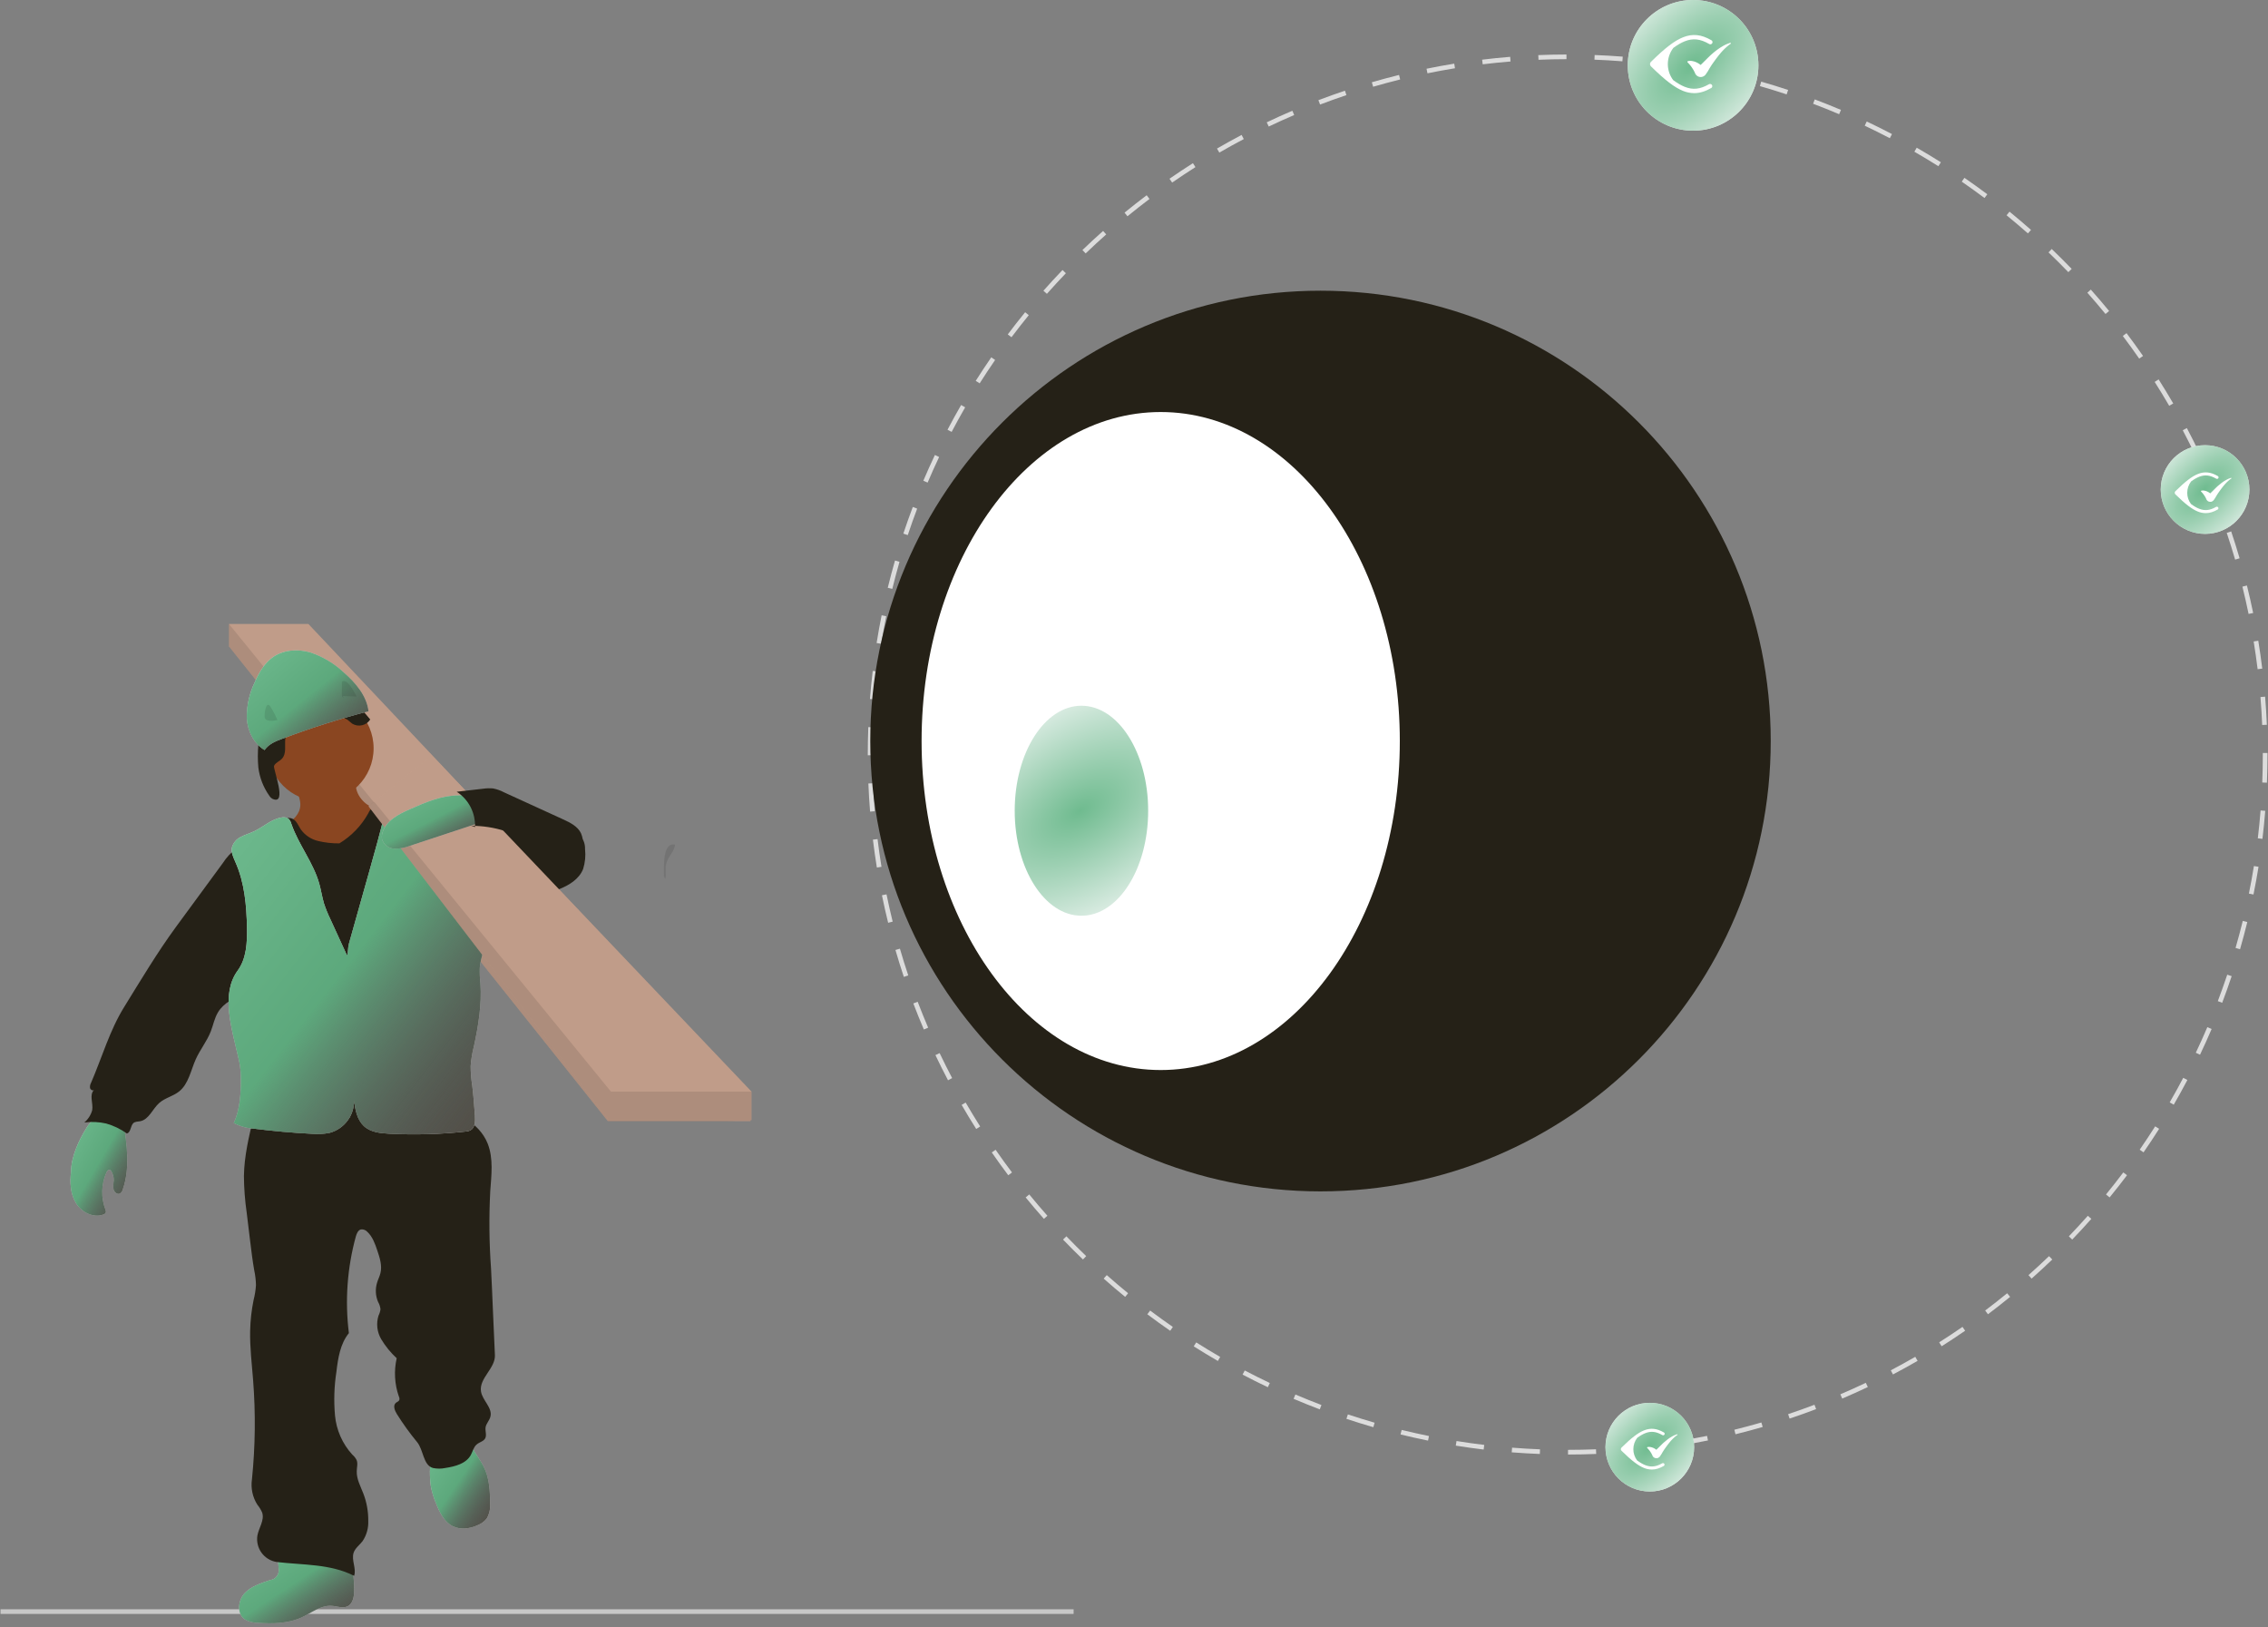 <svg width="389" height="279" viewBox="0 0 389 279" fill="none" xmlns="http://www.w3.org/2000/svg">
<rect x="0" y="0" width="389" height="279" fill="#808080" stroke="none"/>
<g clip-path="url(#clip0_8578_18193)">
<path d="M184.143 275.953H0.09V276.753H184.143V275.953Z" fill="#C8C8C8"/>
<path d="M268.941 249.415L268.941 248.615C270.532 248.614 272.147 248.581 273.742 248.518L273.774 249.317C272.169 249.382 270.543 249.414 268.941 249.415ZM264.11 249.322C262.51 249.26 260.887 249.164 259.286 249.038L259.349 248.24C260.939 248.366 262.552 248.461 264.141 248.523L264.11 249.322ZM278.598 249.027L278.534 248.229C280.122 248.102 281.729 247.941 283.311 247.75L283.407 248.545C281.815 248.737 280.197 248.899 278.598 249.027ZM254.476 248.561C252.881 248.37 251.27 248.144 249.69 247.891L249.817 247.101C251.387 247.353 252.986 247.576 254.571 247.766L254.476 248.561ZM288.192 247.869L288.064 247.079C289.634 246.825 291.223 246.535 292.787 246.217L292.946 247.001C291.372 247.322 289.772 247.614 288.192 247.869H288.192ZM244.935 247.028C243.36 246.709 241.773 246.354 240.218 245.973L240.408 245.196C241.953 245.574 243.529 245.927 245.093 246.243L244.935 247.028ZM297.662 245.941L297.471 245.164C299.02 244.783 300.58 244.365 302.108 243.922L302.331 244.691C300.793 245.137 299.222 245.557 297.662 245.941ZM235.548 244.728C234.005 244.283 232.452 243.801 230.932 243.295L231.185 242.536C232.694 243.038 234.237 243.517 235.769 243.959L235.548 244.728ZM306.945 243.252L306.691 242.493C308.202 241.988 309.723 241.446 311.213 240.88L311.497 241.627C309.997 242.197 308.465 242.744 306.945 243.252ZM226.365 241.671C224.864 241.102 223.352 240.494 221.871 239.863L222.184 239.127C223.656 239.753 225.158 240.358 226.649 240.922L226.365 241.671ZM315.967 239.825L315.653 239.089C317.116 238.464 318.585 237.802 320.018 237.12L320.362 237.843C318.919 238.529 317.44 239.196 315.967 239.825ZM217.454 237.875C216.001 237.185 214.543 236.456 213.123 235.71L213.495 235.002C214.906 235.743 216.353 236.467 217.797 237.152L217.454 237.875ZM324.676 235.684L324.303 234.976C325.712 234.235 327.124 233.455 328.499 232.66L328.9 233.352C327.516 234.153 326.094 234.938 324.676 235.684H324.676ZM208.884 233.372C207.49 232.566 206.097 231.723 204.744 230.866L205.173 230.19C206.516 231.041 207.9 231.878 209.285 232.68L208.884 233.372ZM333.028 230.852L332.599 230.176C333.941 229.326 335.286 228.435 336.598 227.528L337.053 228.186C335.732 229.1 334.378 229.996 333.028 230.852H333.028ZM200.71 228.196C199.386 227.281 198.067 226.33 196.786 225.366L197.268 224.727C198.539 225.684 199.85 226.629 201.165 227.538L200.71 228.196ZM340.969 225.361L340.488 224.722C341.756 223.768 343.027 222.772 344.263 221.762L344.77 222.381C343.525 223.398 342.246 224.401 340.969 225.361ZM192.981 222.382C191.738 221.367 190.5 220.313 189.299 219.248L189.829 218.65C191.022 219.707 192.253 220.754 193.487 221.762L192.981 222.382ZM348.449 219.25L347.918 218.652C349.11 217.595 350.297 216.5 351.446 215.397L352 215.974C350.844 217.084 349.649 218.187 348.449 219.25H348.449ZM185.745 215.971C184.591 214.862 183.441 213.712 182.327 212.554L182.904 211.999C184.011 213.15 185.153 214.292 186.3 215.393L185.745 215.971ZM355.419 212.557L354.842 212.002C355.945 210.855 357.041 209.669 358.1 208.475L358.699 209.006C357.633 210.207 356.529 211.402 355.419 212.557V212.557ZM179.049 209.005C177.982 207.802 176.928 206.565 175.916 205.327L176.536 204.82C177.541 206.05 178.588 207.279 179.648 208.473L179.049 209.005ZM361.834 205.326L361.215 204.82C362.226 203.583 363.224 202.312 364.181 201.041L364.82 201.522C363.857 202.802 362.852 204.081 361.834 205.326V205.326ZM172.933 201.528C171.969 200.248 171.018 198.931 170.106 197.614L170.764 197.158C171.67 198.467 172.615 199.775 173.573 201.047L172.933 201.528ZM367.652 197.6L366.994 197.145C367.903 195.831 368.796 194.483 369.648 193.139L370.324 193.567C369.466 194.92 368.567 196.277 367.652 197.6V197.6ZM167.439 193.59C166.581 192.238 165.739 190.85 164.936 189.463L165.628 189.062C166.426 190.439 167.263 191.818 168.114 193.161L167.439 193.59ZM372.833 189.429L372.141 189.028C372.942 187.643 373.724 186.227 374.465 184.818L375.173 185.191C374.427 186.609 373.64 188.035 372.833 189.429H372.833ZM162.602 185.24C161.857 183.824 161.129 182.373 160.441 180.927L161.163 180.584C161.847 182.02 162.57 183.461 163.31 184.867L162.602 185.24ZM377.34 180.861L376.618 180.518C377.303 179.077 377.968 177.601 378.595 176.132L379.331 176.446C378.7 177.925 378.03 179.411 377.34 180.861ZM158.456 176.534C157.826 175.06 157.219 173.557 156.651 172.065L157.399 171.78C157.963 173.262 158.566 174.755 159.192 176.219L158.456 176.534ZM381.142 171.952L380.393 171.668C380.961 170.171 381.505 168.645 382.009 167.134L382.768 167.387C382.26 168.909 381.713 170.445 381.142 171.952ZM155.024 167.513C154.515 165.992 154.03 164.44 153.583 162.9L154.351 162.677C154.795 164.207 155.277 165.748 155.783 167.259L155.024 167.513ZM384.204 162.771L383.435 162.549C383.877 161.022 384.294 159.462 384.675 157.911L385.451 158.102C385.068 159.663 384.648 161.234 384.204 162.771V162.771ZM152.33 158.232C151.946 156.674 151.588 155.088 151.268 153.517L152.052 153.357C152.37 154.917 152.725 156.493 153.107 158.04L152.33 158.232ZM386.509 153.386L385.724 153.227C386.041 151.668 386.33 150.079 386.584 148.504L387.374 148.631C387.118 150.217 386.827 151.817 386.509 153.386V153.386ZM150.397 148.763C150.14 147.183 149.912 145.574 149.719 143.978L150.513 143.882C150.705 145.467 150.932 147.066 151.187 148.635L150.397 148.763ZM388.047 143.845L387.252 143.749C387.442 142.165 387.603 140.558 387.729 138.973L388.527 139.036C388.399 140.632 388.238 142.25 388.047 143.844V143.845ZM149.234 139.17C149.104 137.572 149.006 135.949 148.941 134.346L149.74 134.313C149.805 135.905 149.903 137.518 150.031 139.106L149.234 139.17ZM388.814 134.212L388.015 134.181C388.077 132.586 388.109 130.971 388.109 129.381L388.109 129.115H388.909L388.909 129.379C388.909 130.981 388.877 132.607 388.814 134.212H388.814ZM149.64 129.513H148.84L148.84 129.379C148.84 127.818 148.87 126.237 148.93 124.682L149.73 124.713C149.67 126.258 149.64 127.828 149.64 129.381L149.64 129.513ZM388.003 124.317C387.937 122.728 387.838 121.115 387.707 119.525L388.505 119.459C388.636 121.061 388.736 122.684 388.803 124.283L388.003 124.317ZM150.01 119.92L149.212 119.858C149.338 118.255 149.498 116.637 149.687 115.048L150.482 115.143C150.294 116.721 150.135 118.329 150.01 119.92ZM387.221 114.749C387.028 113.17 386.799 111.572 386.542 109.996L387.332 109.867C387.591 111.453 387.821 113.063 388.015 114.652L387.221 114.749ZM151.144 110.388L150.354 110.262C150.608 108.677 150.897 107.077 151.215 105.506L151.999 105.664C151.684 107.225 151.396 108.814 151.144 110.388ZM385.671 105.275C385.35 103.711 384.993 102.136 384.61 100.593L385.387 100.401C385.773 101.954 386.132 103.54 386.455 105.114L385.671 105.275ZM153.044 100.978L152.266 100.789C152.647 99.231 153.065 97.659 153.509 96.117L154.278 96.339C153.837 97.871 153.422 99.431 153.044 100.978H153.044ZM383.361 95.958C382.916 94.43 382.433 92.888 381.925 91.377L382.684 91.122C383.195 92.644 383.681 94.195 384.13 95.734L383.361 95.958ZM155.699 91.753L154.939 91.501C155.446 89.977 155.991 88.44 156.561 86.934L157.31 87.217C156.744 88.713 156.202 90.24 155.699 91.753ZM380.303 86.858C379.735 85.37 379.13 83.877 378.506 82.421L379.241 82.106C379.87 83.571 380.479 85.074 381.051 86.573L380.303 86.858ZM159.103 82.751L158.366 82.437C158.995 80.959 159.663 79.473 160.352 78.02L161.075 78.363C160.391 79.806 159.727 81.282 159.103 82.751ZM376.529 78.058C375.844 76.624 375.121 75.184 374.378 73.778L375.086 73.404C375.833 74.82 376.562 76.269 377.251 77.714L376.529 78.058ZM163.223 74.059L162.515 73.688C163.26 72.266 164.046 70.839 164.85 69.447L165.543 69.847C164.745 71.23 163.964 72.647 163.223 74.059L163.223 74.059ZM372.055 69.586C371.255 68.208 370.417 66.83 369.564 65.489L370.24 65.06C371.098 66.41 371.941 67.797 372.747 69.184L372.055 69.586ZM168.03 65.734L167.354 65.306C168.212 63.949 169.11 62.591 170.022 61.27L170.68 61.725C169.774 63.037 168.883 64.386 168.03 65.734V65.734ZM366.91 61.495C366.002 60.187 365.056 58.88 364.098 57.61L364.736 57.127C365.701 58.406 366.654 59.722 367.567 61.039L366.91 61.495ZM173.489 57.826L172.849 57.345C173.813 56.062 174.817 54.781 175.831 53.538L176.451 54.044C175.443 55.279 174.447 56.551 173.489 57.826L173.489 57.826ZM361.131 53.839C360.121 52.608 359.073 51.38 358.015 50.19L358.612 49.658C359.678 50.856 360.733 52.092 361.75 53.332L361.131 53.839ZM179.562 50.384L178.963 49.854C180.025 48.654 181.127 47.458 182.239 46.299L182.816 46.853C181.712 48.004 180.617 49.192 179.562 50.384V50.384ZM354.754 46.666C353.647 45.517 352.503 44.377 351.354 43.276L351.908 42.698C353.064 43.806 354.216 44.955 355.33 46.111L354.754 46.666ZM186.208 43.456L185.653 42.879C186.808 41.768 188.002 40.664 189.201 39.599L189.733 40.197C188.541 41.255 187.355 42.352 186.208 43.456L186.208 43.456ZM347.822 40.024C346.626 38.967 345.394 37.921 344.161 36.915L344.666 36.295C345.908 37.307 347.148 38.36 348.352 39.425L347.822 40.024ZM193.384 37.083L192.877 36.464C194.119 35.447 195.396 34.443 196.674 33.48L197.156 34.118C195.886 35.075 194.617 36.073 193.384 37.083L193.384 37.083ZM340.376 33.955C339.1 32.997 337.787 32.053 336.476 31.149L336.93 30.49C338.25 31.4 339.571 32.351 340.857 33.315L340.376 33.955ZM201.044 31.307L200.588 30.649C201.907 29.735 203.26 28.837 204.61 27.98L205.039 28.656C203.698 29.507 202.354 30.399 201.044 31.307V31.307ZM332.465 28.5C331.116 27.648 329.732 26.812 328.35 26.016L328.75 25.323C330.141 26.124 331.534 26.966 332.893 27.824L332.465 28.5ZM209.137 26.168L208.735 25.475C210.119 24.673 211.539 23.887 212.956 23.139L213.33 23.847C211.922 24.589 210.511 25.37 209.137 26.168V26.168ZM324.138 23.698C322.724 22.958 321.276 22.236 319.833 21.553L320.176 20.829C321.628 21.517 323.087 22.244 324.509 22.989L324.138 23.698ZM217.612 21.698L217.267 20.975C218.71 20.287 220.188 19.619 221.66 18.988L221.975 19.724C220.513 20.35 219.045 21.014 217.612 21.698V21.698ZM315.444 19.583C313.973 18.958 312.471 18.356 310.977 17.792L311.26 17.044C312.763 17.611 314.277 18.218 315.757 18.846L315.444 19.583ZM226.414 17.928L226.129 17.18C227.626 16.61 229.157 16.061 230.679 15.551L230.933 16.31C229.422 16.817 227.901 17.361 226.414 17.928V17.928ZM306.439 16.184C304.927 15.682 303.384 15.205 301.853 14.765L302.074 13.996C303.616 14.439 305.169 14.919 306.691 15.424L306.439 16.184ZM235.515 14.875L235.292 14.107C236.831 13.659 238.401 13.237 239.959 12.851L240.151 13.628C238.604 14.011 237.044 14.431 235.515 14.875V14.875ZM297.213 13.534C295.668 13.157 294.091 12.806 292.527 12.492L292.684 11.707C294.259 12.024 295.847 12.377 297.402 12.757L297.213 13.534ZM244.834 12.571L244.673 11.787C246.242 11.466 247.841 11.172 249.427 10.913L249.555 11.703C247.98 11.96 246.392 12.252 244.834 12.571ZM287.802 11.64C286.228 11.389 284.628 11.167 283.047 10.98L283.141 10.185C284.733 10.373 286.344 10.597 287.928 10.85L287.802 11.64ZM254.308 11.027L254.211 10.232C255.803 10.039 257.421 9.874 259.019 9.744L259.084 10.542C257.496 10.671 255.889 10.834 254.308 11.027H254.308ZM278.269 10.511C276.683 10.387 275.07 10.294 273.476 10.233L273.507 9.433C275.111 9.494 276.734 9.588 278.331 9.713L278.269 10.511ZM263.876 10.249L263.843 9.449C265.443 9.383 267.069 9.348 268.675 9.346L268.676 10.146C267.081 10.149 265.466 10.183 263.876 10.249H263.876Z" fill="#DCDCDC"/>
<path d="M226.488 204.292C269.137 204.292 303.71 169.719 303.71 127.07C303.71 84.421 269.137 49.848 226.488 49.848C183.839 49.848 149.266 84.421 149.266 127.07C149.266 169.719 183.839 204.292 226.488 204.292Z" fill="#252117"/>
<path d="M199.08 183.485C221.73 183.485 240.092 158.226 240.092 127.069C240.092 95.911 221.73 70.652 199.08 70.652C176.43 70.652 158.068 95.911 158.068 127.069C158.068 158.226 176.43 183.485 199.08 183.485Z" fill="white"/>
<path d="M185.485 157.026C191.806 157.026 196.931 148.965 196.931 139.021C196.931 129.077 191.806 121.016 185.485 121.016C179.164 121.016 174.039 129.077 174.039 139.021C174.039 148.965 179.164 157.026 185.485 157.026Z" fill="white"/>
<path d="M185.485 157.026C191.806 157.026 196.931 148.965 196.931 139.021C196.931 129.077 191.806 121.016 185.485 121.016C179.164 121.016 174.039 129.077 174.039 139.021C174.039 148.965 179.164 157.026 185.485 157.026Z" fill="url(#paint0_diamond_8578_18193)" fill-opacity="0.8"/>
<path d="M378.208 91.546C382.406 91.546 385.81 88.143 385.81 83.944C385.81 79.745 382.406 76.342 378.208 76.342C374.009 76.342 370.605 79.745 370.605 83.944C370.605 88.143 374.009 91.546 378.208 91.546Z" fill="white"/>
<path d="M378.208 91.546C382.406 91.546 385.81 88.143 385.81 83.944C385.81 79.745 382.406 76.342 378.208 76.342C374.009 76.342 370.605 79.745 370.605 83.944C370.605 88.143 374.009 91.546 378.208 91.546Z" fill="url(#paint1_diamond_8578_18193)" fill-opacity="0.8"/>
<path d="M290.393 22.407C296.58 22.407 301.596 17.391 301.596 11.203C301.596 5.016 296.58 0 290.393 0C284.205 0 279.189 5.016 279.189 11.203C279.189 17.391 284.205 22.407 290.393 22.407Z" fill="white"/>
<path d="M290.393 22.407C296.58 22.407 301.596 17.391 301.596 11.203C301.596 5.016 296.58 0 290.393 0C284.205 0 279.189 5.016 279.189 11.203C279.189 17.391 284.205 22.407 290.393 22.407Z" fill="url(#paint2_diamond_8578_18193)" fill-opacity="0.8"/>
<path d="M282.969 255.755C287.168 255.755 290.572 252.352 290.572 248.153C290.572 243.954 287.168 240.551 282.969 240.551C278.771 240.551 275.367 243.954 275.367 248.153C275.367 252.352 278.771 255.755 282.969 255.755Z" fill="white"/>
<path d="M282.969 255.755C287.168 255.755 290.572 252.352 290.572 248.153C290.572 243.954 287.168 240.551 282.969 240.551C278.771 240.551 275.367 243.954 275.367 248.153C275.367 252.352 278.771 255.755 282.969 255.755Z" fill="url(#paint3_diamond_8578_18193)" fill-opacity="0.8"/>
<path d="M296.811 7.32C296.604 7.392 296.395 7.463 296.194 7.552L296.041 7.618C295.991 7.641 295.943 7.667 295.897 7.689C295.799 7.74 295.697 7.787 295.601 7.842C295.213 8.057 294.84 8.297 294.485 8.562C294.13 8.827 293.792 9.11 293.465 9.403L293.225 9.628C293.144 9.703 293.066 9.779 292.989 9.855L292.757 10.086L292.529 10.319C292.259 10.605 291.969 10.867 291.691 11.14C291.657 11.112 291.623 11.085 291.589 11.059C291.387 10.904 291.166 10.773 290.932 10.67C290.701 10.566 290.458 10.495 290.207 10.456C290.144 10.448 290.08 10.441 290.017 10.437C289.955 10.433 289.889 10.433 289.826 10.437C289.762 10.441 289.697 10.448 289.634 10.455C289.571 10.465 289.508 10.48 289.446 10.499L289.414 10.662C289.458 10.706 289.499 10.742 289.538 10.783C289.577 10.822 289.614 10.86 289.65 10.9C289.723 10.979 289.79 11.057 289.854 11.135C289.886 11.176 289.918 11.213 289.949 11.252C289.979 11.292 290.01 11.331 290.039 11.369C290.069 11.408 290.096 11.449 290.125 11.487C290.154 11.525 290.18 11.566 290.208 11.604C290.315 11.76 290.414 11.913 290.498 12.062C290.579 12.2 290.65 12.343 290.71 12.49C290.727 12.524 290.735 12.556 290.747 12.588L290.756 12.611L290.761 12.623L290.765 12.633C290.774 12.65 290.783 12.668 290.793 12.685C290.874 12.829 290.99 12.951 291.13 13.042C291.34 13.176 291.591 13.232 291.839 13.199C292.087 13.166 292.314 13.046 292.48 12.861L292.519 12.815L292.532 12.799L292.544 12.783L292.568 12.752C292.695 12.583 292.813 12.407 292.921 12.226C293.029 12.043 293.133 11.861 293.24 11.679C293.346 11.496 293.457 11.322 293.576 11.148L293.754 10.891L293.934 10.637C294.052 10.466 294.176 10.301 294.296 10.137C294.417 9.973 294.543 9.804 294.672 9.644C294.735 9.563 294.797 9.479 294.863 9.4L295.061 9.162C295.127 9.082 295.196 9.007 295.263 8.928L295.366 8.812L295.472 8.7C295.544 8.628 295.613 8.547 295.689 8.475C295.766 8.403 295.834 8.332 295.912 8.261C295.989 8.189 296.065 8.122 296.142 8.051C296.181 8.017 296.22 7.98 296.26 7.948L296.382 7.85L296.504 7.75L296.566 7.7L296.63 7.654C296.715 7.593 296.801 7.531 296.886 7.467L296.811 7.32ZM291.132 11.756L291.137 11.749L291.132 11.756Z" fill="white"/>
<path d="M293.128 14.44C291.607 15.314 290.361 15.448 288.952 14.885C288.347 14.643 287.709 14.275 286.977 13.736C286.375 12.935 286.053 11.963 286.059 10.967C286.065 9.97 286.399 9.002 287.01 8.208C287.728 7.682 288.356 7.322 288.952 7.083C290.361 6.521 291.61 6.655 293.128 7.528C293.171 7.558 293.22 7.579 293.272 7.59C293.323 7.6 293.376 7.6 293.428 7.589C293.479 7.579 293.528 7.557 293.571 7.527C293.613 7.497 293.649 7.458 293.676 7.413C293.703 7.368 293.72 7.319 293.726 7.267C293.732 7.216 293.727 7.163 293.712 7.114C293.696 7.064 293.67 7.018 293.636 6.979C293.601 6.94 293.559 6.908 293.512 6.886C291.79 5.894 290.296 5.743 288.667 6.393C287.209 6.976 285.613 8.196 283.162 10.605C283.11 10.656 283.07 10.716 283.042 10.781C283.014 10.847 283 10.918 283 10.989C283 11.061 283.014 11.131 283.042 11.197C283.07 11.263 283.11 11.323 283.162 11.373C285.616 13.781 287.212 15.002 288.667 15.586C289.277 15.837 289.932 15.969 290.593 15.973C291.535 15.973 292.486 15.68 293.516 15.087C293.599 15.034 293.658 14.953 293.681 14.859C293.704 14.765 293.689 14.665 293.639 14.582C293.59 14.498 293.509 14.437 293.415 14.41C293.321 14.384 293.219 14.394 293.133 14.44H293.128Z" fill="white"/>
<path d="M382.684 81.926C382.539 81.976 382.393 82.026 382.252 82.088L382.145 82.135C382.11 82.151 382.076 82.169 382.043 82.185C381.975 82.22 381.904 82.253 381.836 82.291C381.564 82.442 381.302 82.611 381.053 82.796C380.805 82.982 380.568 83.181 380.338 83.386L380.17 83.544C380.114 83.597 380.058 83.65 380.005 83.703L379.842 83.865L379.682 84.028C379.493 84.229 379.289 84.413 379.094 84.604C379.071 84.585 379.047 84.566 379.023 84.547C378.881 84.438 378.726 84.347 378.562 84.275C378.401 84.202 378.23 84.151 378.054 84.124C378.01 84.118 377.965 84.114 377.921 84.111C377.877 84.108 377.831 84.108 377.787 84.111C377.742 84.114 377.696 84.118 377.652 84.124C377.608 84.131 377.564 84.141 377.52 84.155L377.498 84.269C377.529 84.3 377.557 84.325 377.585 84.353C377.612 84.381 377.638 84.407 377.664 84.435C377.714 84.491 377.762 84.546 377.807 84.601C377.829 84.629 377.852 84.655 377.873 84.683C377.894 84.71 377.916 84.738 377.936 84.765C377.957 84.792 377.976 84.821 377.997 84.847C378.017 84.874 378.035 84.903 378.055 84.93C378.13 85.039 378.199 85.146 378.258 85.25C378.315 85.347 378.364 85.447 378.407 85.551C378.418 85.574 378.424 85.597 378.433 85.619L378.439 85.635L378.442 85.643L378.445 85.65C378.452 85.663 378.458 85.675 378.465 85.687C378.522 85.788 378.603 85.874 378.701 85.937C378.848 86.032 379.025 86.071 379.198 86.048C379.372 86.025 379.532 85.94 379.647 85.811L379.675 85.779L379.684 85.767L379.693 85.756L379.709 85.734C379.799 85.616 379.881 85.493 379.957 85.365C380.033 85.237 380.106 85.109 380.18 84.982C380.255 84.854 380.333 84.731 380.416 84.61L380.541 84.429L380.667 84.251C380.75 84.131 380.837 84.016 380.921 83.901C381.006 83.786 381.094 83.667 381.184 83.555C381.229 83.498 381.272 83.439 381.318 83.384L381.457 83.217C381.503 83.161 381.552 83.108 381.599 83.053L381.671 82.972L381.746 82.893C381.796 82.843 381.844 82.786 381.898 82.735C381.952 82.685 382 82.635 382.054 82.585C382.108 82.535 382.162 82.488 382.215 82.438C382.243 82.414 382.27 82.388 382.298 82.366L382.384 82.297L382.469 82.227L382.513 82.192L382.557 82.16C382.617 82.117 382.677 82.073 382.737 82.029L382.684 81.926ZM378.703 85.036L378.706 85.031L378.703 85.036Z" fill="white"/>
<path d="M380.102 86.918C379.035 87.531 378.161 87.624 377.174 87.23C376.749 87.06 376.301 86.802 375.788 86.424C375.367 85.863 375.141 85.181 375.145 84.483C375.149 83.784 375.383 83.105 375.811 82.548C376.315 82.179 376.756 81.927 377.174 81.76C378.161 81.365 379.037 81.459 380.102 82.072C380.132 82.093 380.166 82.107 380.202 82.115C380.238 82.122 380.275 82.122 380.312 82.114C380.348 82.107 380.382 82.092 380.412 82.071C380.442 82.049 380.467 82.022 380.485 81.991C380.504 81.959 380.516 81.925 380.52 81.888C380.525 81.852 380.521 81.816 380.51 81.781C380.5 81.746 380.482 81.714 380.457 81.686C380.433 81.659 380.404 81.636 380.37 81.621C379.163 80.925 378.116 80.82 376.973 81.275C375.951 81.684 374.832 82.54 373.113 84.229C373.077 84.264 373.049 84.306 373.029 84.353C373.01 84.399 373 84.448 373 84.498C373 84.548 373.01 84.598 373.029 84.644C373.049 84.69 373.077 84.732 373.113 84.767C374.834 86.456 375.953 87.311 376.973 87.721C377.401 87.897 377.86 87.99 378.324 87.992C378.984 87.992 379.651 87.787 380.373 87.371C380.431 87.335 380.473 87.277 380.489 87.211C380.505 87.145 380.495 87.076 380.46 87.017C380.425 86.959 380.369 86.915 380.303 86.897C380.236 86.878 380.165 86.886 380.105 86.918H380.102Z" fill="white"/>
<path d="M287.684 245.926C287.539 245.976 287.393 246.026 287.252 246.088L287.145 246.135C287.11 246.151 287.076 246.169 287.043 246.185C286.975 246.22 286.904 246.253 286.836 246.291C286.564 246.442 286.302 246.611 286.053 246.796C285.805 246.982 285.568 247.181 285.338 247.386L285.17 247.544C285.114 247.597 285.058 247.65 285.005 247.703L284.842 247.865L284.682 248.028C284.493 248.229 284.289 248.413 284.094 248.604C284.071 248.585 284.047 248.566 284.023 248.547C283.881 248.438 283.726 248.347 283.562 248.275C283.401 248.202 283.23 248.151 283.054 248.125C283.01 248.119 282.965 248.114 282.921 248.111C282.877 248.108 282.831 248.108 282.787 248.111C282.742 248.114 282.696 248.119 282.652 248.124C282.608 248.131 282.564 248.141 282.52 248.155L282.498 248.269C282.529 248.3 282.557 248.325 282.585 248.353C282.612 248.381 282.638 248.407 282.664 248.435C282.714 248.491 282.762 248.546 282.807 248.601C282.829 248.629 282.852 248.655 282.873 248.683C282.894 248.71 282.916 248.738 282.936 248.765C282.957 248.792 282.976 248.821 282.997 248.847C283.017 248.874 283.035 248.903 283.055 248.93C283.13 249.039 283.199 249.146 283.258 249.25C283.315 249.347 283.364 249.447 283.407 249.551C283.418 249.574 283.424 249.597 283.433 249.619L283.439 249.635L283.442 249.643L283.445 249.65C283.452 249.663 283.458 249.675 283.465 249.687C283.522 249.788 283.603 249.874 283.701 249.937C283.848 250.032 284.025 250.071 284.198 250.048C284.372 250.025 284.532 249.94 284.647 249.811L284.675 249.779L284.684 249.767L284.693 249.756L284.709 249.734C284.799 249.616 284.881 249.492 284.957 249.365C285.033 249.237 285.106 249.109 285.18 248.982C285.255 248.854 285.333 248.731 285.416 248.61L285.541 248.429L285.667 248.251C285.75 248.131 285.837 248.016 285.921 247.901C286.006 247.786 286.094 247.667 286.184 247.555C286.229 247.498 286.272 247.439 286.318 247.384L286.457 247.217C286.503 247.161 286.552 247.108 286.599 247.053L286.671 246.972L286.746 246.893C286.796 246.843 286.844 246.786 286.898 246.735C286.952 246.685 287 246.635 287.054 246.585C287.108 246.535 287.162 246.488 287.215 246.438C287.243 246.414 287.27 246.388 287.298 246.366L287.384 246.297L287.469 246.227L287.513 246.192L287.557 246.16C287.617 246.117 287.677 246.073 287.737 246.029L287.684 245.926ZM283.703 249.036L283.706 249.031L283.703 249.036Z" fill="white"/>
<path d="M285.102 250.918C284.035 251.531 283.161 251.624 282.174 251.23C281.749 251.06 281.301 250.802 280.788 250.424C280.367 249.863 280.141 249.181 280.145 248.483C280.149 247.784 280.383 247.105 280.811 246.548C281.315 246.179 281.756 245.927 282.174 245.76C283.161 245.365 284.037 245.459 285.102 246.071C285.132 246.093 285.166 246.107 285.202 246.115C285.238 246.122 285.275 246.122 285.312 246.114C285.348 246.107 285.382 246.092 285.412 246.071C285.442 246.049 285.467 246.022 285.485 245.991C285.504 245.959 285.516 245.925 285.52 245.888C285.525 245.852 285.521 245.816 285.51 245.781C285.5 245.746 285.482 245.714 285.457 245.686C285.433 245.659 285.404 245.637 285.37 245.621C284.163 244.926 283.116 244.82 281.973 245.275C280.951 245.684 279.832 246.54 278.113 248.229C278.077 248.264 278.049 248.306 278.029 248.353C278.01 248.399 278 248.448 278 248.498C278 248.548 278.01 248.598 278.029 248.644C278.049 248.69 278.077 248.732 278.113 248.767C279.834 250.456 280.953 251.312 281.973 251.721C282.401 251.897 282.86 251.99 283.324 251.992C283.984 251.992 284.651 251.787 285.373 251.371C285.431 251.335 285.473 251.277 285.489 251.211C285.505 251.145 285.495 251.076 285.46 251.017C285.425 250.959 285.369 250.915 285.303 250.897C285.236 250.878 285.165 250.886 285.105 250.918H285.102Z" fill="white"/>
<path opacity="0.1" d="M113.884 149.945C113.865 150.074 113.876 150.206 113.918 150.33C113.959 150.454 114.029 150.567 114.122 150.659C114.287 149.854 114.071 149.003 114.241 148.192C114.491 146.973 115.676 146.054 115.778 144.829C113.606 144.403 113.901 148.629 113.884 149.945Z" fill="black"/>
<path opacity="0.1" d="M128.719 187.361V191.989L124.812 192.25H104.258V187.361H128.719Z" fill="black"/>
<path d="M128.718 187.36V192.249H104.256L39.272 110.845V107H52.895L128.718 187.36Z" fill="#D5AD98"/>
<path opacity="0.1" d="M128.718 187.36V192.249H104.256L39.272 110.845V107H52.895L128.718 187.36Z" fill="black"/>
<path opacity="0.1" d="M128.718 187.36V192.249H104.256L39.272 110.845V107L104.608 187.36H128.718Z" fill="black"/>
<path d="M47.791 268.951C47.834 269.181 47.829 269.418 47.776 269.646C47.724 269.874 47.624 270.088 47.485 270.276C47.345 270.464 47.169 270.621 46.966 270.738C46.763 270.854 46.538 270.928 46.306 270.953C44.729 271.486 43.056 272.014 41.938 273.222C40.821 274.43 40.6 276.67 41.938 277.651C42.623 278.064 43.408 278.278 44.207 278.27C46.776 278.445 49.453 278.411 51.784 277.322C53.452 276.551 55.023 275.235 56.855 275.354C57.802 275.411 58.811 275.854 59.656 275.422C60.501 274.991 60.74 273.789 60.745 272.785C60.767 270.69 60.451 268.604 59.809 266.609C59.724 266.337 56.117 266.127 55.686 266.042L51.313 265.475C50.485 265.367 48.699 264.743 48.047 265.435C47.395 266.127 47.791 268.129 47.791 268.951Z" fill="white"/>
<path d="M47.791 268.951C47.834 269.181 47.829 269.418 47.776 269.646C47.724 269.874 47.624 270.088 47.485 270.276C47.345 270.464 47.169 270.621 46.966 270.738C46.763 270.854 46.538 270.928 46.306 270.953C44.729 271.486 43.056 272.014 41.938 273.222C40.821 274.43 40.6 276.67 41.938 277.651C42.623 278.064 43.408 278.278 44.207 278.27C46.776 278.445 49.453 278.411 51.784 277.322C53.452 276.551 55.023 275.235 56.855 275.354C57.802 275.411 58.811 275.854 59.656 275.422C60.501 274.991 60.74 273.789 60.745 272.785C60.767 270.69 60.451 268.604 59.809 266.609C59.724 266.337 56.117 266.127 55.686 266.042L51.313 265.475C50.485 265.367 48.699 264.743 48.047 265.435C47.395 266.127 47.791 268.129 47.791 268.951Z" fill="url(#paint4_linear_8578_18193)" fill-opacity="0.8"/>
<path d="M47.791 268.951C47.834 269.181 47.829 269.418 47.776 269.646C47.724 269.874 47.624 270.088 47.485 270.276C47.345 270.464 47.169 270.621 46.966 270.738C46.763 270.854 46.538 270.928 46.306 270.953C44.729 271.486 43.056 272.014 41.938 273.222C40.821 274.43 40.6 276.67 41.938 277.651C42.623 278.064 43.408 278.278 44.207 278.27C46.776 278.445 49.453 278.411 51.784 277.322C53.452 276.551 55.023 275.235 56.855 275.354C57.802 275.411 58.811 275.854 59.656 275.422C60.501 274.991 60.74 273.789 60.745 272.785C60.767 270.69 60.451 268.604 59.809 266.609C59.724 266.337 56.117 266.127 55.686 266.042L51.313 265.475C50.485 265.367 48.699 264.743 48.047 265.435C47.395 266.127 47.791 268.129 47.791 268.951Z" fill="url(#paint5_linear_8578_18193)" fill-opacity="0.8"/>
<path d="M73.886 254.795C74.071 255.817 74.372 256.814 74.782 257.767C75.389 259.31 76.166 260.949 77.652 261.698C79.002 262.372 80.658 262.129 82.03 261.488C82.603 261.25 83.105 260.87 83.488 260.382C83.931 259.61 84.129 258.722 84.055 257.835C84.055 255.64 83.925 253.372 82.921 251.421C82.059 249.719 80.556 248.256 80.533 246.373L75.366 247.371C75.09 247.398 74.826 247.502 74.606 247.672C74.443 247.844 74.329 248.058 74.277 248.29C73.726 250.412 73.593 252.622 73.886 254.795Z" fill="white"/>
<path d="M73.886 254.795C74.071 255.817 74.372 256.814 74.782 257.767C75.389 259.31 76.166 260.949 77.652 261.698C79.002 262.372 80.658 262.129 82.03 261.488C82.603 261.25 83.105 260.87 83.488 260.382C83.931 259.61 84.129 258.722 84.055 257.835C84.055 255.64 83.925 253.372 82.921 251.421C82.059 249.719 80.556 248.256 80.533 246.373L75.366 247.371C75.09 247.398 74.826 247.502 74.606 247.672C74.443 247.844 74.329 248.058 74.277 248.29C73.726 250.412 73.593 252.622 73.886 254.795Z" fill="url(#paint6_linear_8578_18193)" fill-opacity="0.8"/>
<path d="M73.886 254.795C74.071 255.817 74.372 256.814 74.782 257.767C75.389 259.31 76.166 260.949 77.652 261.698C79.002 262.372 80.658 262.129 82.03 261.488C82.603 261.25 83.105 260.87 83.488 260.382C83.931 259.61 84.129 258.722 84.055 257.835C84.055 255.64 83.925 253.372 82.921 251.421C82.059 249.719 80.556 248.256 80.533 246.373L75.366 247.371C75.09 247.398 74.826 247.502 74.606 247.672C74.443 247.844 74.329 248.058 74.277 248.29C73.726 250.412 73.593 252.622 73.886 254.795Z" fill="url(#paint7_linear_8578_18193)" fill-opacity="0.8"/>
<path d="M12.187 200.916C11.971 202.742 12.062 204.698 13.015 206.275C13.967 207.852 15.975 208.895 17.711 208.266C17.8 208.243 17.883 208.203 17.956 208.147C18.029 208.092 18.09 208.022 18.136 207.943C18.182 207.751 18.156 207.549 18.062 207.375C17.296 205.331 17.359 203.068 18.238 201.069C18.352 200.808 18.596 200.502 18.862 200.604C18.974 200.66 19.063 200.752 19.117 200.865C19.392 201.34 19.529 201.881 19.514 202.43C19.434 202.927 19.419 203.432 19.469 203.933C19.577 204.421 20.099 204.88 20.552 204.67C20.683 204.59 20.797 204.483 20.886 204.357C20.974 204.232 21.036 204.089 21.068 203.938C22.333 200.28 21.76 196.282 21.182 192.454C21.187 192.366 21.172 192.278 21.139 192.196C21.106 192.114 21.056 192.041 20.991 191.981C20.927 191.921 20.85 191.876 20.767 191.849C20.683 191.822 20.594 191.813 20.507 191.824C17.83 191.558 16.367 190.917 14.835 193.406C13.52 195.505 12.187 198.392 12.187 200.916Z" fill="white"/>
<path d="M12.187 200.916C11.971 202.742 12.062 204.698 13.015 206.275C13.967 207.852 15.975 208.895 17.711 208.266C17.8 208.243 17.883 208.203 17.956 208.147C18.029 208.092 18.09 208.022 18.136 207.943C18.182 207.751 18.156 207.549 18.062 207.375C17.296 205.331 17.359 203.068 18.238 201.069C18.352 200.808 18.596 200.502 18.862 200.604C18.974 200.66 19.063 200.752 19.117 200.865C19.392 201.34 19.529 201.881 19.514 202.43C19.434 202.927 19.419 203.432 19.469 203.933C19.577 204.421 20.099 204.88 20.552 204.67C20.683 204.59 20.797 204.483 20.886 204.357C20.974 204.232 21.036 204.089 21.068 203.938C22.333 200.28 21.76 196.282 21.182 192.454C21.187 192.366 21.172 192.278 21.139 192.196C21.106 192.114 21.056 192.041 20.991 191.981C20.927 191.921 20.85 191.876 20.767 191.849C20.683 191.822 20.594 191.813 20.507 191.824C17.83 191.558 16.367 190.917 14.835 193.406C13.52 195.505 12.187 198.392 12.187 200.916Z" fill="url(#paint8_linear_8578_18193)" fill-opacity="0.8"/>
<path d="M12.187 200.916C11.971 202.742 12.062 204.698 13.015 206.275C13.967 207.852 15.975 208.895 17.711 208.266C17.8 208.243 17.883 208.203 17.956 208.147C18.029 208.092 18.09 208.022 18.136 207.943C18.182 207.751 18.156 207.549 18.062 207.375C17.296 205.331 17.359 203.068 18.238 201.069C18.352 200.808 18.596 200.502 18.862 200.604C18.974 200.66 19.063 200.752 19.117 200.865C19.392 201.34 19.529 201.881 19.514 202.43C19.434 202.927 19.419 203.432 19.469 203.933C19.577 204.421 20.099 204.88 20.552 204.67C20.683 204.59 20.797 204.483 20.886 204.357C20.974 204.232 21.036 204.089 21.068 203.938C22.333 200.28 21.76 196.282 21.182 192.454C21.187 192.366 21.172 192.278 21.139 192.196C21.106 192.114 21.056 192.041 20.991 191.981C20.927 191.921 20.85 191.876 20.767 191.849C20.683 191.822 20.594 191.813 20.507 191.824C17.83 191.558 16.367 190.917 14.835 193.406C13.52 195.505 12.187 198.392 12.187 200.916Z" fill="url(#paint9_linear_8578_18193)" fill-opacity="0.8"/>
<path d="M43.483 191.607C42.689 194.908 41.889 198.249 41.838 201.64C41.852 203.753 42.011 205.862 42.314 207.953L42.91 212.864C43.114 214.52 43.312 216.171 43.602 217.81C43.786 218.654 43.887 219.515 43.902 220.379C43.847 221.231 43.712 222.076 43.5 222.903C43.143 224.64 42.944 226.405 42.904 228.177C42.842 231.013 43.193 233.849 43.415 236.685C43.856 242.336 43.79 248.015 43.216 253.654C42.987 255.176 43.318 256.73 44.146 258.027C44.483 258.436 44.759 258.89 44.969 259.377C45.394 260.675 44.401 261.974 44.146 263.307C43.983 264.346 44.239 265.408 44.858 266.259C45.477 267.109 46.408 267.68 47.447 267.844C51.984 268.383 56.646 268.139 60.736 270.215C61.167 268.956 60.225 267.527 60.656 266.245C60.928 265.451 61.677 264.935 62.188 264.266C62.873 263.246 63.215 262.034 63.163 260.806C63.183 259.203 62.898 257.612 62.324 256.116C61.842 254.868 61.15 253.637 61.189 252.299C61.189 251.641 61.422 250.949 61.155 250.342C60.972 249.993 60.724 249.683 60.424 249.429C58.729 247.572 57.687 245.212 57.457 242.708C57.236 240.223 57.316 237.721 57.696 235.256C57.974 232.907 58.348 230.429 59.839 228.597C59.148 223.042 59.554 217.406 61.036 212.008C61.184 211.509 61.416 210.93 61.927 210.811C62.129 210.79 62.334 210.819 62.524 210.894C62.713 210.969 62.882 211.088 63.016 211.242C63.906 212.076 64.331 213.284 64.717 214.441C65.142 215.694 65.573 217.033 65.25 218.315C65.114 218.882 64.842 219.381 64.683 219.925C64.338 221.019 64.398 222.201 64.853 223.255C65.075 223.639 65.214 224.066 65.261 224.508C65.209 224.887 65.094 225.255 64.921 225.597C64.711 226.268 64.644 226.976 64.725 227.675C64.806 228.373 65.033 229.047 65.392 229.652C66.115 230.856 67.007 231.951 68.04 232.902C67.547 235.079 67.674 237.35 68.409 239.458C68.462 239.553 68.496 239.658 68.509 239.766C68.521 239.874 68.513 239.983 68.483 240.088C68.381 240.303 68.12 240.383 67.916 240.536C67.349 241.001 67.7 241.88 68.08 242.487C69.122 244.152 70.272 245.748 71.523 247.262C72.657 248.618 72.555 251.232 74.245 251.72C74.955 251.873 75.69 251.873 76.4 251.72C78.068 251.465 79.928 250.983 80.745 249.508C81.079 248.901 81.216 248.164 81.737 247.71C82.259 247.257 82.934 247.177 83.223 246.633C83.513 246.088 83.189 245.374 83.286 244.744C83.382 244.115 83.932 243.61 84.108 242.946C84.528 241.415 82.741 240.156 82.497 238.59C82.146 236.322 85.004 234.62 84.885 232.352C84.635 227.423 84.477 222.472 84.222 217.543C83.901 213.128 83.856 208.698 84.085 204.277C84.284 201.527 84.653 198.646 83.643 196.088C82.191 192.481 78.187 190.456 74.313 190.07C70.44 189.684 66.577 190.603 62.738 191.204C56.365 192.187 49.891 192.322 43.483 191.607Z" fill="#252117"/>
<path d="M54.994 137.4C60.012 137.4 64.08 133.332 64.08 128.314C64.08 123.296 60.012 119.229 54.994 119.229C49.976 119.229 45.908 123.296 45.908 128.314C45.908 133.332 49.976 137.4 54.994 137.4Z" fill="#8A4621"/>
<path d="M51.295 139.094C50.987 139.813 50.468 140.421 49.807 140.839C49.146 141.257 48.373 141.465 47.592 141.436C47.263 142.797 48.051 144.17 48.953 145.242C50.826 147.421 53.245 149.061 55.963 149.993C58.681 150.925 61.598 151.116 64.414 150.545C65.509 150.349 66.549 149.915 67.459 149.274C68.687 148.25 69.51 146.823 69.785 145.248C70.046 143.683 70.12 142.094 70.006 140.512C70.038 140.199 69.948 139.887 69.756 139.638C69.529 139.463 69.249 139.371 68.962 139.377C67.045 139.207 65.043 139.134 63.359 138.192C61.674 137.251 60.478 135.124 61.289 133.377C61.158 133.649 57.846 133.78 57.409 133.836C56.042 134.029 54.676 134.245 53.315 134.494C52.66 134.53 52.014 134.652 51.392 134.857C50.569 135.283 50.876 135.073 51.069 135.844C51.358 137.024 51.783 137.869 51.295 139.094Z" fill="#8A4621"/>
<path d="M58.21 144.617C56.986 144.631 55.765 144.496 54.574 144.214C53.372 143.933 52.312 143.226 51.591 142.224C51.171 141.588 50.899 140.789 50.23 140.431C49.135 139.864 47.887 140.823 47.014 141.702C46.219 142.569 45.297 143.311 44.28 143.902C43.066 144.543 41.649 144.77 40.503 145.524C39.608 146.201 38.84 147.03 38.234 147.975L30.198 158.921C26.971 163.322 24.163 168.046 21.288 172.691C18.798 176.712 17.494 181.34 15.616 185.679C15.467 185.945 15.406 186.25 15.44 186.552C15.508 186.847 15.866 187.086 16.115 186.915C15.27 187.755 16.013 189.184 15.815 190.364C15.589 191.189 15.118 191.927 14.465 192.479C15.713 192.316 16.98 192.376 18.208 192.655C19.477 193.015 20.674 193.59 21.747 194.357C22.433 194.249 22.371 193.029 22.881 192.576C23.188 192.309 23.641 192.343 24.044 192.264C25.558 191.969 26.16 190.148 27.322 189.122C28.292 188.265 29.665 187.987 30.691 187.182C32.359 185.872 32.716 183.541 33.589 181.607C34.332 179.968 35.501 178.539 36.153 176.86C36.578 175.771 36.782 174.591 37.389 173.587C38.359 171.965 40.185 171.103 41.927 170.326C43.027 169.833 44.195 169.322 45.38 169.402C45.318 172.039 44.983 174.637 45.556 177.211C45.755 178.119 46.033 179.004 46.271 179.905C47.354 183.966 47.609 188.197 47.66 192.383C50.266 191.787 52.928 191.467 55.601 191.43C57.705 191.368 59.803 191.64 61.907 191.6C64.403 191.555 66.87 191.073 69.366 190.903C71.861 190.732 74.47 190.903 76.676 192.037C76.497 188.443 76.598 184.84 76.977 181.261L77.578 175.623C77.714 173.985 77.966 172.359 78.332 170.757C78.661 169.464 79.138 168.216 79.501 166.929C80.777 162.392 80.544 157.548 80.3 152.824C80.176 150.396 79.24 148.009 78.139 145.848C77.741 145.045 77.286 144.272 76.778 143.534C75.449 141.702 73.677 140.236 71.628 139.274C69.579 138.312 67.32 137.885 65.061 138.032C64.772 138.041 64.488 138.103 64.222 138.214C63.743 138.52 63.369 138.965 63.15 139.49C61.976 141.599 60.274 143.366 58.21 144.617Z" fill="#252117"/>
<path d="M47.004 131.325C47.259 130.758 47.945 130.548 48.365 130.094C49.17 129.232 48.807 127.854 48.932 126.691C49.136 124.99 50.549 123.566 52.165 122.959C53.813 122.43 55.567 122.319 57.269 122.636C58.089 122.696 58.88 122.959 59.572 123.402C59.867 123.617 60.139 123.895 60.417 124.094C60.924 124.4 61.53 124.496 62.106 124.361C62.683 124.227 63.184 123.872 63.502 123.373C61.495 120.957 59.271 118.405 56.22 117.662C55.173 117.448 54.107 117.348 53.038 117.362C51.626 117.333 50.169 117.311 48.864 117.849C47.089 118.581 45.841 120.265 45.2 122.08C44.64 123.92 44.34 125.829 44.31 127.752C44.194 129.035 44.194 130.326 44.31 131.609C44.529 133.361 45.18 135.031 46.204 136.469C46.343 136.692 46.538 136.875 46.771 136.997C49.358 138.131 46.794 131.796 47.004 131.325Z" fill="#252117"/>
<path d="M63.207 121.971C62.895 119.3 60.989 117.093 58.964 115.318C57.333 113.779 55.389 112.609 53.264 111.887C51.126 111.257 48.665 111.394 46.833 112.67C45.358 113.696 44.422 115.33 43.702 116.974C42.756 118.915 42.287 121.054 42.335 123.213C42.477 125.357 43.521 127.529 45.381 128.612C46.05 127.626 47.213 127.115 48.33 126.712C53.2 124.865 58.166 123.282 63.207 121.971Z" fill="white"/>
<path d="M63.207 121.971C62.895 119.3 60.989 117.093 58.964 115.318C57.333 113.779 55.389 112.609 53.264 111.887C51.126 111.257 48.665 111.394 46.833 112.67C45.358 113.696 44.422 115.33 43.702 116.974C42.756 118.915 42.287 121.054 42.335 123.213C42.477 125.357 43.521 127.529 45.381 128.612C46.05 127.626 47.213 127.115 48.33 126.712C53.2 124.865 58.166 123.282 63.207 121.971Z" fill="url(#paint10_linear_8578_18193)" fill-opacity="0.8"/>
<path d="M63.207 121.971C62.895 119.3 60.989 117.093 58.964 115.318C57.333 113.779 55.389 112.609 53.264 111.887C51.126 111.257 48.665 111.394 46.833 112.67C45.358 113.696 44.422 115.33 43.702 116.974C42.756 118.915 42.287 121.054 42.335 123.213C42.477 125.357 43.521 127.529 45.381 128.612C46.05 127.626 47.213 127.115 48.33 126.712C53.2 124.865 58.166 123.282 63.207 121.971Z" fill="url(#paint11_linear_8578_18193)" fill-opacity="0.8"/>
<path opacity="0.1" d="M46.004 120.862C46.185 120.862 46.304 121.049 46.395 121.202C46.857 121.921 47.253 122.681 47.58 123.471C46.917 123.612 45.777 123.771 45.448 123.187C45.272 122.892 45.482 120.833 46.004 120.862Z" fill="black"/>
<path opacity="0.1" d="M58.93 119.58C58.794 119.71 58.635 119.444 58.635 119.251V117.05C58.632 116.989 58.645 116.928 58.675 116.875C58.699 116.848 58.727 116.826 58.759 116.81C58.792 116.795 58.827 116.786 58.862 116.784C59.322 116.733 59.702 117.124 59.996 117.498C60.444 118.105 60.833 118.753 61.159 119.432L58.76 119.359" fill="black"/>
<path d="M88.872 156.018C89.394 155.523 89.952 155.066 90.54 154.651C92.111 153.602 94.011 153.188 95.775 152.519C97.538 151.85 99.331 150.766 100.017 149.008C100.361 147.909 100.473 146.75 100.346 145.605C100.362 145.126 100.277 144.649 100.096 144.204C99.88 143.812 99.573 143.477 99.2 143.229C96.807 141.459 93.597 141.318 90.625 141.499C84.073 141.905 77.651 143.509 71.676 146.229C71.36 146.334 71.083 146.531 70.882 146.796C70.766 147.042 70.713 147.313 70.729 147.585C70.623 149.257 70.841 150.934 71.37 152.525C72.153 154.544 73.763 156.171 74.438 158.23C74.745 159.155 74.847 160.136 75.113 161.066C75.332 162.027 75.9 162.872 76.707 163.437C78.947 164.775 81.063 162.977 82.617 161.582L88.872 156.018Z" fill="#252117"/>
<path d="M59.533 163.873L56.657 157.601C56.236 156.731 55.872 155.835 55.568 154.918C55.239 153.823 55.081 152.689 54.774 151.589C53.765 147.925 51.218 144.874 49.976 141.284C49.898 140.959 49.738 140.661 49.511 140.416C49.33 140.288 49.123 140.201 48.904 140.162C48.685 140.122 48.461 140.132 48.246 140.189C46.511 140.49 45.155 141.811 43.567 142.56C42.83 142.9 42.036 143.127 41.299 143.518C40.93 143.693 40.604 143.945 40.341 144.257C40.079 144.569 39.887 144.934 39.779 145.327C39.603 146.195 40.034 147.029 40.397 147.874C41.94 151.356 42.291 155.247 42.359 159.058C42.41 161.622 42.28 164.373 40.766 166.431C37.856 170.401 39.716 176.232 40.805 181.036C40.936 181.603 41.089 182.215 41.18 182.816C41.276 183.569 41.319 184.327 41.31 185.085C41.31 187.632 41.168 190.258 40.102 192.566C41.155 193.126 42.315 193.455 43.505 193.53C46.798 193.95 50.105 194.245 53.425 194.415C54.465 194.513 55.514 194.459 56.538 194.256C57.755 193.927 58.828 193.202 59.587 192.196C60.346 191.189 60.748 189.958 60.73 188.698C60.911 190.269 61.246 191.976 62.386 193.065C63.526 194.154 65.187 194.318 66.736 194.403C71.106 194.635 75.487 194.512 79.837 194.035C80.115 194.022 80.388 193.959 80.642 193.848C81.482 193.428 81.527 192.271 81.459 191.341C81.334 189.6 81.204 187.858 80.994 186.129C80.816 185.026 80.725 183.911 80.722 182.794C80.808 181.645 80.998 180.506 81.289 179.391C82.049 175.852 82.65 172.239 82.395 168.615C82.294 167.732 82.258 166.843 82.287 165.955C82.435 163.953 83.49 162.047 83.291 160.056C82.724 154.203 82.264 148.197 80.631 142.548C80.336 141.539 79.962 140.456 79.083 139.877C77.948 139.117 76.355 139.514 75.056 139.032C74.447 138.748 73.867 138.404 73.326 138.005C72.151 137.27 70.804 136.856 69.418 136.803C68.375 136.763 67.212 136.996 66.583 137.835C66.291 138.308 66.098 138.835 66.015 139.384C65.193 142.843 64.229 146.263 63.265 149.683L62.34 152.961L59.862 161.764C59.618 162.699 59.782 162.989 59.533 163.873Z" fill="white"/>
<path d="M59.533 163.873L56.657 157.601C56.236 156.731 55.872 155.835 55.568 154.918C55.239 153.823 55.081 152.689 54.774 151.589C53.765 147.925 51.218 144.874 49.976 141.284C49.898 140.959 49.738 140.661 49.511 140.416C49.33 140.288 49.123 140.201 48.904 140.162C48.685 140.122 48.461 140.132 48.246 140.189C46.511 140.49 45.155 141.811 43.567 142.56C42.83 142.9 42.036 143.127 41.299 143.518C40.93 143.693 40.604 143.945 40.341 144.257C40.079 144.569 39.887 144.934 39.779 145.327C39.603 146.195 40.034 147.029 40.397 147.874C41.94 151.356 42.291 155.247 42.359 159.058C42.41 161.622 42.28 164.373 40.766 166.431C37.856 170.401 39.716 176.232 40.805 181.036C40.936 181.603 41.089 182.215 41.18 182.816C41.276 183.569 41.319 184.327 41.31 185.085C41.31 187.632 41.168 190.258 40.102 192.566C41.155 193.126 42.315 193.455 43.505 193.53C46.798 193.95 50.105 194.245 53.425 194.415C54.465 194.513 55.514 194.459 56.538 194.256C57.755 193.927 58.828 193.202 59.587 192.196C60.346 191.189 60.748 189.958 60.73 188.698C60.911 190.269 61.246 191.976 62.386 193.065C63.526 194.154 65.187 194.318 66.736 194.403C71.106 194.635 75.487 194.512 79.837 194.035C80.115 194.022 80.388 193.959 80.642 193.848C81.482 193.428 81.527 192.271 81.459 191.341C81.334 189.6 81.204 187.858 80.994 186.129C80.816 185.026 80.725 183.911 80.722 182.794C80.808 181.645 80.998 180.506 81.289 179.391C82.049 175.852 82.65 172.239 82.395 168.615C82.294 167.732 82.258 166.843 82.287 165.955C82.435 163.953 83.49 162.047 83.291 160.056C82.724 154.203 82.264 148.197 80.631 142.548C80.336 141.539 79.962 140.456 79.083 139.877C77.948 139.117 76.355 139.514 75.056 139.032C74.447 138.748 73.867 138.404 73.326 138.005C72.151 137.27 70.804 136.856 69.418 136.803C68.375 136.763 67.212 136.996 66.583 137.835C66.291 138.308 66.098 138.835 66.015 139.384C65.193 142.843 64.229 146.263 63.265 149.683L62.34 152.961L59.862 161.764C59.618 162.699 59.782 162.989 59.533 163.873Z" fill="url(#paint12_linear_8578_18193)" fill-opacity="0.8"/>
<path d="M59.533 163.873L56.657 157.601C56.236 156.731 55.872 155.835 55.568 154.918C55.239 153.823 55.081 152.689 54.774 151.589C53.765 147.925 51.218 144.874 49.976 141.284C49.898 140.959 49.738 140.661 49.511 140.416C49.33 140.288 49.123 140.201 48.904 140.162C48.685 140.122 48.461 140.132 48.246 140.189C46.511 140.49 45.155 141.811 43.567 142.56C42.83 142.9 42.036 143.127 41.299 143.518C40.93 143.693 40.604 143.945 40.341 144.257C40.079 144.569 39.887 144.934 39.779 145.327C39.603 146.195 40.034 147.029 40.397 147.874C41.94 151.356 42.291 155.247 42.359 159.058C42.41 161.622 42.28 164.373 40.766 166.431C37.856 170.401 39.716 176.232 40.805 181.036C40.936 181.603 41.089 182.215 41.18 182.816C41.276 183.569 41.319 184.327 41.31 185.085C41.31 187.632 41.168 190.258 40.102 192.566C41.155 193.126 42.315 193.455 43.505 193.53C46.798 193.95 50.105 194.245 53.425 194.415C54.465 194.513 55.514 194.459 56.538 194.256C57.755 193.927 58.828 193.202 59.587 192.196C60.346 191.189 60.748 189.958 60.73 188.698C60.911 190.269 61.246 191.976 62.386 193.065C63.526 194.154 65.187 194.318 66.736 194.403C71.106 194.635 75.487 194.512 79.837 194.035C80.115 194.022 80.388 193.959 80.642 193.848C81.482 193.428 81.527 192.271 81.459 191.341C81.334 189.6 81.204 187.858 80.994 186.129C80.816 185.026 80.725 183.911 80.722 182.794C80.808 181.645 80.998 180.506 81.289 179.391C82.049 175.852 82.65 172.239 82.395 168.615C82.294 167.732 82.258 166.843 82.287 165.955C82.435 163.953 83.49 162.047 83.291 160.056C82.724 154.203 82.264 148.197 80.631 142.548C80.336 141.539 79.962 140.456 79.083 139.877C77.948 139.117 76.355 139.514 75.056 139.032C74.447 138.748 73.867 138.404 73.326 138.005C72.151 137.27 70.804 136.856 69.418 136.803C68.375 136.763 67.212 136.996 66.583 137.835C66.291 138.308 66.098 138.835 66.015 139.384C65.193 142.843 64.229 146.263 63.265 149.683L62.34 152.961L59.862 161.764C59.618 162.699 59.782 162.989 59.533 163.873Z" fill="url(#paint13_linear_8578_18193)" fill-opacity="0.8"/>
<path d="M74.034 129.533L128.895 187.185V192.074H104.434L63.207 138.267" fill="#D5AD98"/>
<path opacity="0.1" d="M74.034 129.533L128.895 187.185V192.074H104.434L63.207 138.267" fill="black"/>
<path opacity="0.1" d="M64.081 137.508L64.256 137.57L104.785 187.185H128.895V192.074H104.434L63.207 138.268L64.081 137.508Z" fill="black"/>
<path d="M70.391 138.722C68.406 139.589 66.2 140.701 65.604 142.788C65.486 143.155 65.461 143.544 65.53 143.923C65.675 144.368 65.952 144.758 66.324 145.043C66.695 145.327 67.144 145.492 67.612 145.516C68.546 145.539 69.474 145.369 70.34 145.017L82.052 141.149C82.369 141.047 82.732 140.894 82.811 140.582C82.832 140.386 82.792 140.188 82.698 140.015C82.335 139.13 81.978 137.321 81.218 136.703C80.594 136.204 79.358 136.379 78.603 136.391C75.699 136.413 72.971 137.587 70.391 138.722Z" fill="white"/>
<path d="M70.391 138.722C68.406 139.589 66.2 140.701 65.604 142.788C65.486 143.155 65.461 143.544 65.53 143.923C65.675 144.368 65.952 144.758 66.324 145.043C66.695 145.327 67.144 145.492 67.612 145.516C68.546 145.539 69.474 145.369 70.34 145.017L82.052 141.149C82.369 141.047 82.732 140.894 82.811 140.582C82.832 140.386 82.792 140.188 82.698 140.015C82.335 139.13 81.978 137.321 81.218 136.703C80.594 136.204 79.358 136.379 78.603 136.391C75.699 136.413 72.971 137.587 70.391 138.722Z" fill="url(#paint14_linear_8578_18193)" fill-opacity="0.8"/>
<path d="M70.391 138.722C68.406 139.589 66.2 140.701 65.604 142.788C65.486 143.155 65.461 143.544 65.53 143.923C65.675 144.368 65.952 144.758 66.324 145.043C66.695 145.327 67.144 145.492 67.612 145.516C68.546 145.539 69.474 145.369 70.34 145.017L82.052 141.149C82.369 141.047 82.732 140.894 82.811 140.582C82.832 140.386 82.792 140.188 82.698 140.015C82.335 139.13 81.978 137.321 81.218 136.703C80.594 136.204 79.358 136.379 78.603 136.391C75.699 136.413 72.971 137.587 70.391 138.722Z" fill="url(#paint15_linear_8578_18193)" fill-opacity="0.8"/>
<path d="M80.835 141.608C82.808 141.602 84.77 141.906 86.648 142.51C88.535 143.122 90.207 144.264 91.464 145.799C91.83 146.228 92.09 146.737 92.224 147.285C92.337 147.852 94.186 148.193 93.778 148.578C95.02 148.38 94.725 148.964 95.984 148.953C97.243 148.941 98.604 148.618 99.359 147.614C99.882 146.789 100.116 145.813 100.022 144.841C100.039 144.167 99.911 143.498 99.648 142.878C99.081 141.687 97.776 141.046 96.574 140.496L86.444 135.863C85.857 135.55 85.226 135.326 84.573 135.199C84.023 135.147 83.469 135.16 82.922 135.239L78.334 135.766C79.337 136.415 80.154 137.315 80.704 138.376C81.254 139.437 81.518 140.623 81.47 141.818" fill="#252117"/>
</g>
<defs>
<radialGradient id="paint0_diamond_8578_18193" cx="0" cy="0" r="1" gradientUnits="userSpaceOnUse" gradientTransform="translate(185.267 139.021) rotate(58.053) scale(21.219 38.856)">
<stop stop-color="#4BAA73"/>
<stop offset="1" stop-color="#F0F5F3"/>
</radialGradient>
<radialGradient id="paint1_diamond_8578_18193" cx="0" cy="0" r="1" gradientUnits="userSpaceOnUse" gradientTransform="translate(378.063 83.944) rotate(45.551) scale(10.649 21.712)">
<stop stop-color="#4BAA73"/>
<stop offset="1" stop-color="#F0F5F3"/>
</radialGradient>
<radialGradient id="paint2_diamond_8578_18193" cx="0" cy="0" r="1" gradientUnits="userSpaceOnUse" gradientTransform="translate(290.179 11.203) rotate(45.551) scale(15.694 31.997)">
<stop stop-color="#4BAA73"/>
<stop offset="1" stop-color="#F0F5F3"/>
</radialGradient>
<radialGradient id="paint3_diamond_8578_18193" cx="0" cy="0" r="1" gradientUnits="userSpaceOnUse" gradientTransform="translate(282.825 248.153) rotate(45.551) scale(10.649 21.712)">
<stop stop-color="#4BAA73"/>
<stop offset="1" stop-color="#F0F5F3"/>
</radialGradient>
<linearGradient id="paint4_linear_8578_18193" x1="60.746" y1="278.349" x2="48.499" y2="260.093" gradientUnits="userSpaceOnUse">
<stop stop-color="#252117"/>
<stop offset="1" stop-opacity="0"/>
</linearGradient>
<linearGradient id="paint5_linear_8578_18193" x1="41.016" y1="265.113" x2="52.943" y2="283.238" gradientUnits="userSpaceOnUse">
<stop offset="0.484" stop-color="#4BAA73"/>
<stop offset="1" stop-opacity="0"/>
</linearGradient>
<linearGradient id="paint6_linear_8578_18193" x1="84.07" y1="262.1" x2="69.634" y2="252.613" gradientUnits="userSpaceOnUse">
<stop stop-color="#252117"/>
<stop offset="1" stop-opacity="0"/>
</linearGradient>
<linearGradient id="paint7_linear_8578_18193" x1="73.734" y1="246.373" x2="88.005" y2="255.933" gradientUnits="userSpaceOnUse">
<stop offset="0.484" stop-color="#4BAA73"/>
<stop offset="1" stop-opacity="0"/>
</linearGradient>
<linearGradient id="paint8_linear_8578_18193" x1="21.827" y1="208.452" x2="7.205" y2="200.029" gradientUnits="userSpaceOnUse">
<stop stop-color="#252117"/>
<stop offset="1" stop-opacity="0"/>
</linearGradient>
<linearGradient id="paint9_linear_8578_18193" x1="12.09" y1="191.549" x2="26.573" y2="200.053" gradientUnits="userSpaceOnUse">
<stop offset="0.484" stop-color="#4BAA73"/>
<stop offset="1" stop-opacity="0"/>
</linearGradient>
<linearGradient id="paint10_linear_8578_18193" x1="63.207" y1="128.612" x2="46.452" y2="108.148" gradientUnits="userSpaceOnUse">
<stop stop-color="#252117"/>
<stop offset="1" stop-opacity="0"/>
</linearGradient>
<linearGradient id="paint11_linear_8578_18193" x1="42.332" y1="111.521" x2="58.706" y2="131.908" gradientUnits="userSpaceOnUse">
<stop offset="0.484" stop-color="#4BAA73"/>
<stop offset="1" stop-opacity="0"/>
</linearGradient>
<linearGradient id="paint12_linear_8578_18193" x1="83.316" y1="194.517" x2="27.624" y2="151.959" gradientUnits="userSpaceOnUse">
<stop stop-color="#252117"/>
<stop offset="1" stop-opacity="0"/>
</linearGradient>
<linearGradient id="paint13_linear_8578_18193" x1="39.209" y1="136.799" x2="94.117" y2="179.573" gradientUnits="userSpaceOnUse">
<stop offset="0.484" stop-color="#4BAA73"/>
<stop offset="1" stop-opacity="0"/>
</linearGradient>
<linearGradient id="paint14_linear_8578_18193" x1="82.817" y1="145.518" x2="75.238" y2="131.195" gradientUnits="userSpaceOnUse">
<stop stop-color="#252117"/>
<stop offset="1" stop-opacity="0"/>
</linearGradient>
<linearGradient id="paint15_linear_8578_18193" x1="65.492" y1="136.352" x2="72.847" y2="150.522" gradientUnits="userSpaceOnUse">
<stop offset="0.484" stop-color="#4BAA73"/>
<stop offset="1" stop-opacity="0"/>
</linearGradient>
<clipPath id="clip0_8578_18193">
<rect width="388.819" height="279" fill="white" transform="translate(0.09)"/>
</clipPath>
</defs>
</svg>
